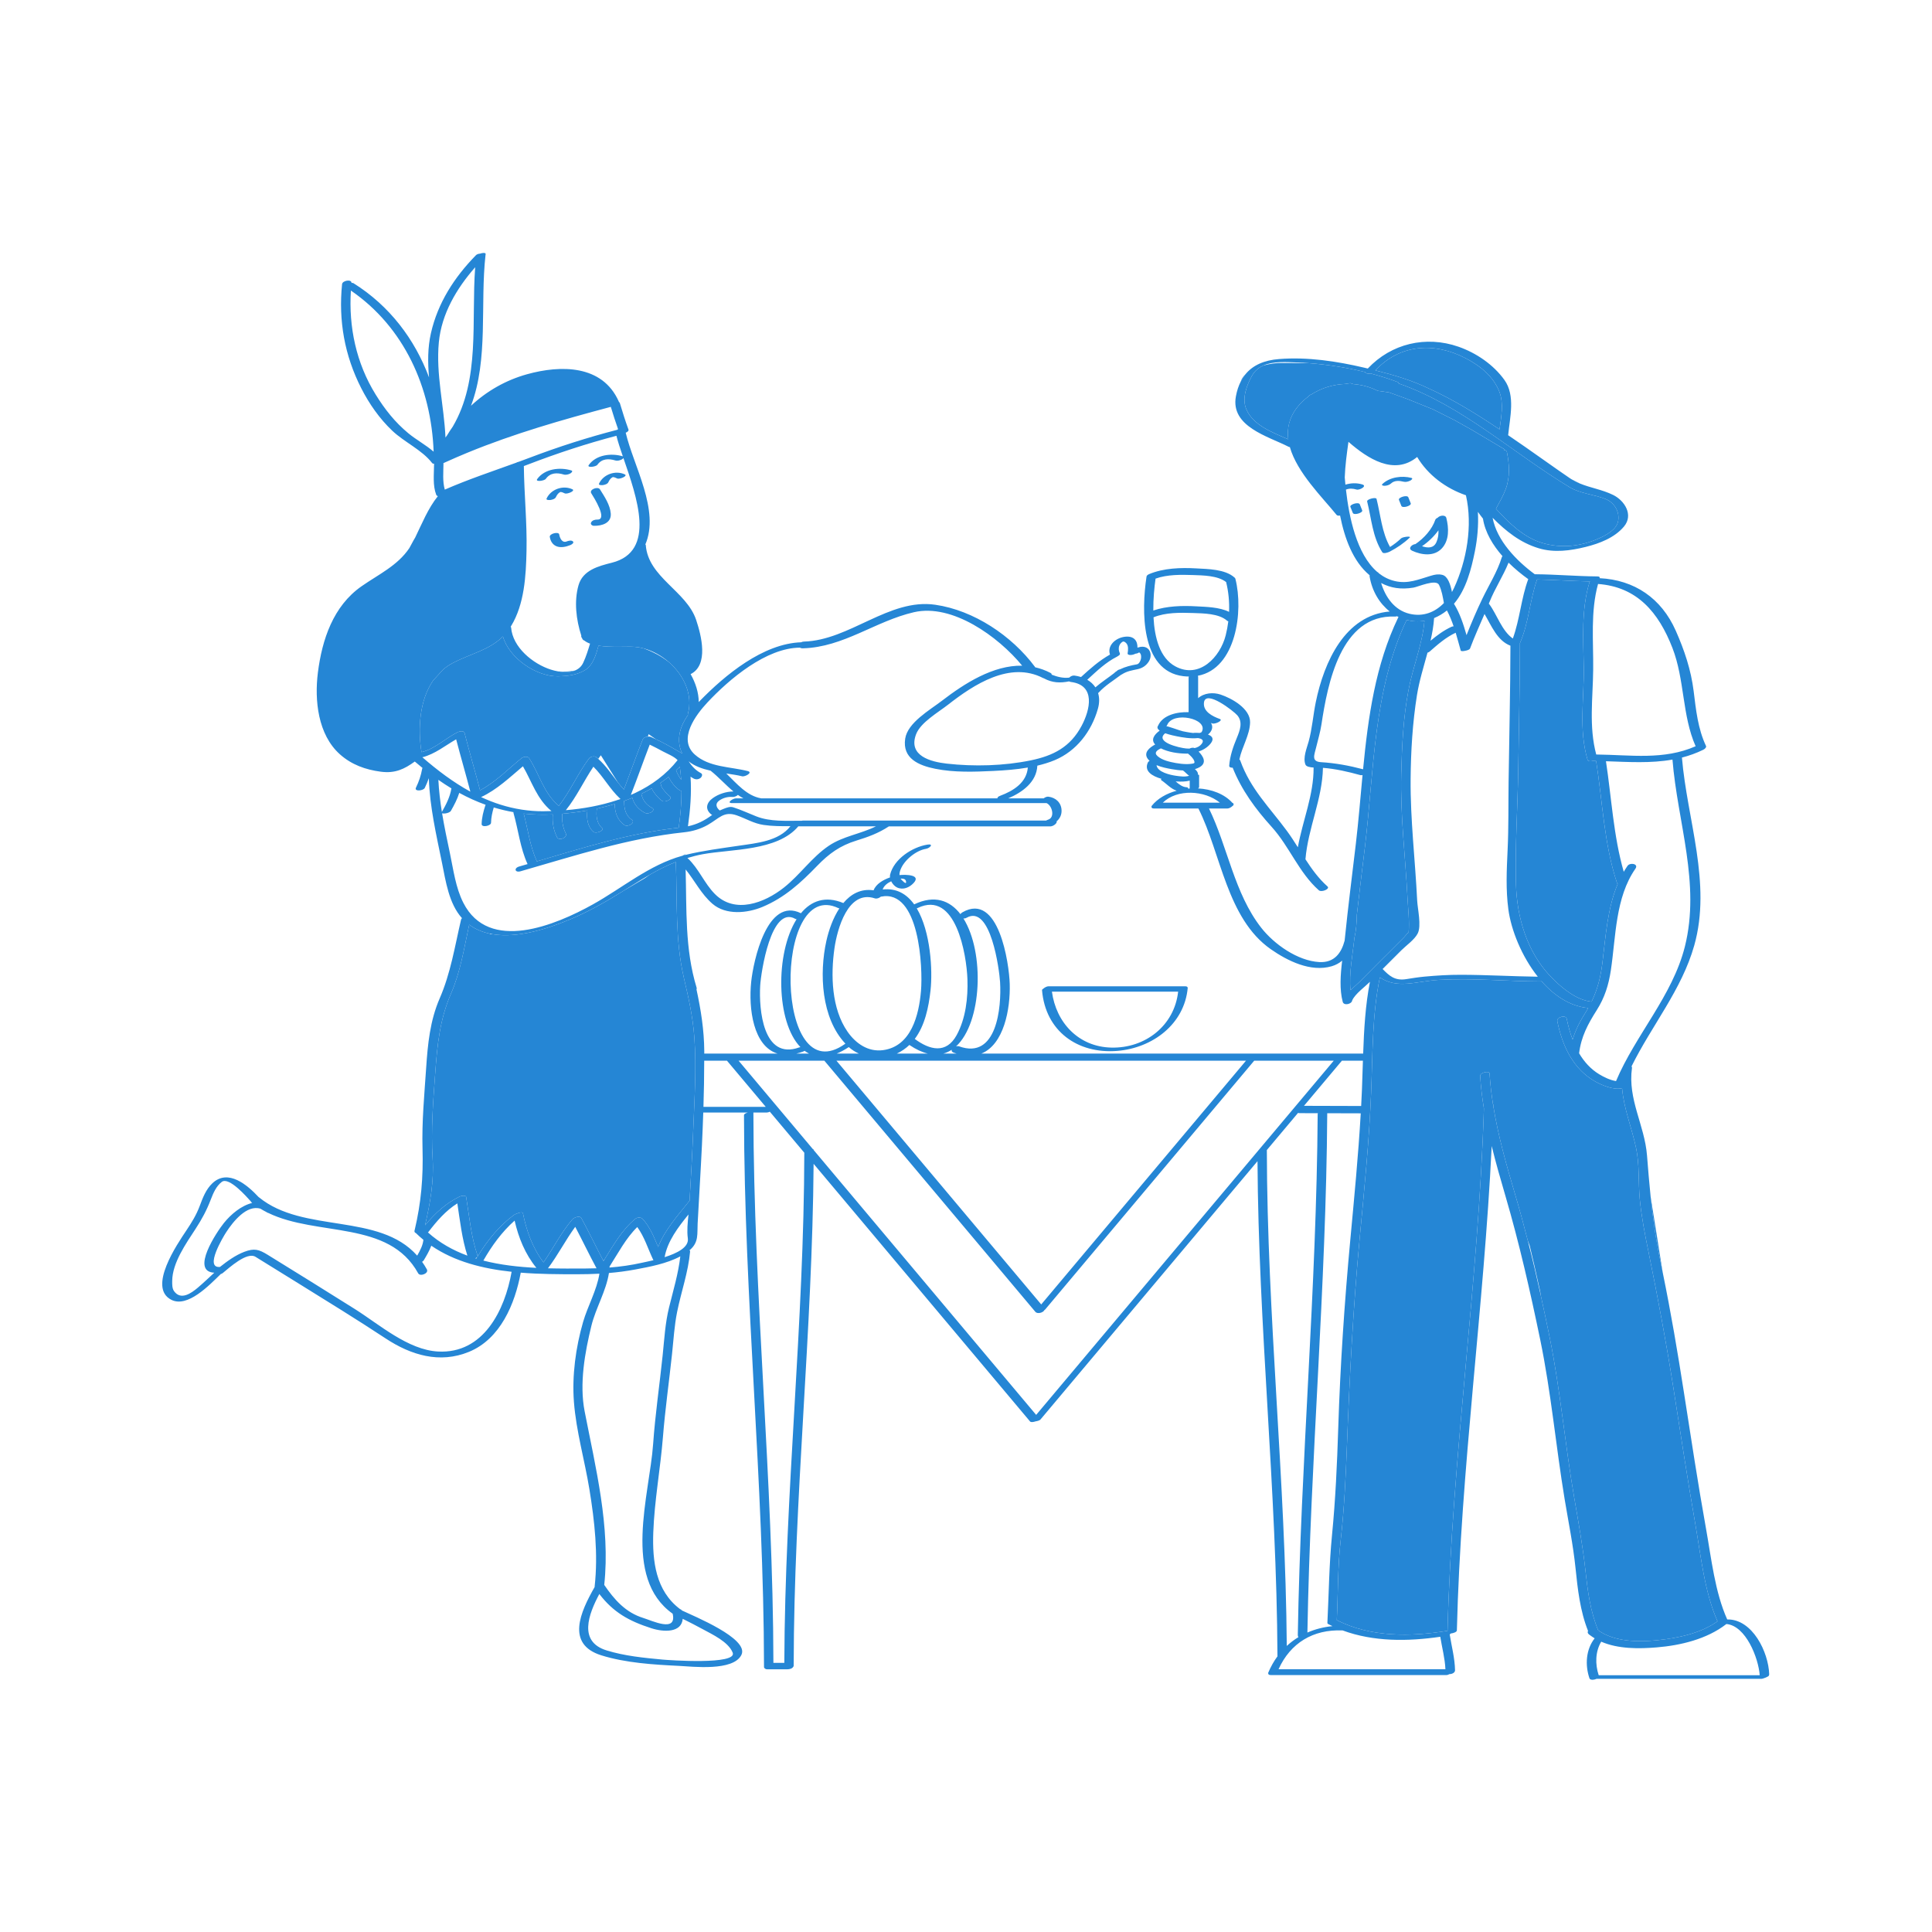 <?xml version="1.0" standalone="no"?>
<svg version="1.1" id="Layer_1" xmlns="http://www.w3.org/2000/svg" xmlns:xlink="http://www.w3.org/1999/xlink" x="0px" y="0px" width="595.275px" height="595.28px" viewBox="0 0 595.275 595.28" enable-background="new 0 0 595.275 595.28" xml:space="preserve">
<path id="color_x5F_2" fill="#2586d5" d="M498.936,335.308C499.119,335.314,499.073,335.337,498.936,335.308L498.936,335.308z
	 M522.371,469.693c-2.45-14.014-4.583-28.081-6.789-42.135s-4.821-27.978-7.67-41.917c-1.096-5.36-2.162-10.759-2.677-16.213
	c-0.49-5.185-0.046-10.607-1.134-15.706c-1.351-6.332-3.789-12.169-4.317-18.437c-2.6,0.647-6.215-0.908-8.292-2.074
	c-3.321-1.864-5.8-4.528-7.652-7.62c-0.12-0.102-0.206-0.234-0.241-0.401c-1.838-3.2-3.024-6.833-3.768-10.515
	c-0.268-1.326,2.636-2.072,2.897-0.776c0.432,2.136,1.018,4.317,1.814,6.413c0.896-2.962,2.274-5.661,4.05-8.454
	c0.271-0.426,0.513-0.852,0.758-1.277c-5.547-0.51-10.43-3.764-14.363-8.237c-0.123,0.029-0.239,0.047-0.339,0.047
	c-10.368-0.033-20.774-1.064-31.139-0.491c-7.145,0.396-12.861,2.966-18.352-0.757c-2.392,11.471-2.22,23.732-2.688,35.337
	c-0.607,15.067-2.119,30.009-3.534,45.022c-2.001,21.229-3.104,42.308-3.912,63.615c-0.374,9.84-0.838,19.695-1.944,29.484
	c-0.929,8.219-0.796,16.346-1.192,24.583c10.511,5.318,22.735,5.146,34.116,3.286c1.372-53.804,9.529-107.152,11.213-160.901
	c-0.545-3.337-0.949-6.687-1.15-10.04c-0.066-1.104,2.842-1.703,2.897-0.776c0.189,3.161,0.554,6.323,1.05,9.477
	c0.076,0.034,0.119,0.079,0.117,0.138c-0.005,0.153-0.013,0.306-0.018,0.459c1.48,9.117,4.032,18.159,6.634,26.9
	c1.427,4.795,2.743,9.638,3.985,14.505c0.363,0.955,0.585,1.539,0.585,1.539l1.393,5.918c0,0,1.667,7.417,1.816,8.11
	c0.017,0.078,0.111,0.648,0.259,1.563c0.931,4.229,1.824,8.462,2.683,12.688c3.305,16.262,4.707,32.785,7.521,49.126
	c1.309,7.6,2.666,15.039,3.505,22.708c0.688,6.27,1.479,12.582,3.933,18.435c5.062,3.596,12.368,3.666,18.281,3.045
	c6.319-0.663,13.193-2.055,18.477-5.813C525.155,490.425,524.066,479.389,522.371,469.693z M512.3,392.079l-1.573-9.906
	l-2.161-13.542c0.679,6.604,1.572,13.138,2.998,19.816C511.821,389.656,512.051,390.869,512.3,392.079z M177.121,206.603
	c-1.463,0.29-3.239,0.387-5.146,0.268C173.708,207.178,175.584,207.213,177.121,206.603z M143.131,225.826
	c1.504,5.917,3.257,11.768,4.783,17.679c4.797-2.527,8.604-6.531,12.816-9.92c0.519-0.418,1.835-0.688,2.281,0
	c3.204,4.946,4.482,10.835,9.179,14.711c3.548-4.552,5.823-9.926,9.266-14.561c0.472-0.635,1.686-0.923,2.333-0.395
	c0.186,0.151,0.353,0.318,0.53,0.476l0.808-1.104l5.263,8.365c0.587,0.752,1.191,1.492,1.844,2.192
	c1.942-5.091,3.742-10.236,5.747-15.303c0.238-0.602,0.942-0.957,1.634-1.02l0.234-0.733l2.212,1.543
	c2.071,0.976,4.102,2.051,6.067,3.216c0.616,0.365,1.39,0.748,2.101,1.202c-0.14-0.272-0.285-0.542-0.394-0.841
	c-1.462-4.017-0.125-7.755,2.124-11.022c-0.041-0.104-0.049-0.229-0.009-0.377c1.597-5.846-1.21-11.796-5.715-15.804
	c-2.352-1.924-5.123-3.329-7.91-4.353c-0.93-0.248-1.868-0.414-2.802-0.483c-2.213-0.162-7.169,0.246-11.115-0.349
	c-0.758,2.818-1.735,6.033-4.05,7.461c-2.599,1.603-5.437,1.911-8.45,1.969c-6.642,0.128-15.067-5.59-16.949-12.28
	c-4.283,4.287-9.986,5.265-15.652,8.29c-1.016,0.542-1.921,1.188-2.761,1.891l-3.096,3.391c-4.215,6.125-4.755,14.887-3.577,22.072
	c4.097-0.929,7.486-4.377,11.219-6.184C141.558,225.333,142.938,225.069,143.131,225.826z M382.294,117.526
	c0.396-0.774,0.847-1.485,1.359-2.123C383.028,116.011,382.55,116.714,382.294,117.526z M462.028,132.3
	c0.52-3.774,1.306-7.977-0.002-11.464c-1.813-4.832-6.05-8.208-10.538-10.511c-9.684-4.97-20.097-4.289-27.718,3.791
	c5.634,1.402,11.331,3.084,16.542,5.618C447.893,123.174,455.085,127.641,462.028,132.3z M416.054,118.056l0.927,0.29
	c2.611,0.203,5.174,0.881,7.498,2.062l3.541,0.503l5.744,2.08l7.7,3.107l6.815,3.425l5.018,2.811l10.166,6.044l-0.095,0.266
	c0.459,0.02,0.839,0.197,0.921,0.592c0.766,3.715,1.009,7.732-0.324,11.367c-0.799,2.178-1.964,4.141-3.044,6.16
	c4.003,4.347,8.497,8.795,14.175,10.504c5.832,1.755,11.999,1.11,17.543-1.381c2.221-0.998,5.5-2.682,5.949-5.42
	c0.474-2.892-1.222-5.643-3.928-6.729c-3.501-1.404-7.737-1.638-10.976-3.586c-17.605-10.593-32.963-25.063-52.674-31.979
	c-0.262-0.092-0.285-0.235-0.164-0.393c-2.76-1.038-5.624-1.938-8.536-2.707c-0.2,0.039-0.406,0.058-0.604,0.058h-0.001
	c-0.539-0.001-1.005-0.15-1.044-0.48c-5.741-1.411-11.616-2.31-17.206-2.736c-3.674-0.044-7.937-0.087-9.272-0.07
	c-0.922,0.012-2.825,0.212-4.854,0.746c-1.456,0.634-2.713,1.634-3.592,3.209c-1.609,2.883-3.117,6.916-1.771,10.195
	c2.055,5.007,7.976,7.201,12.955,9.357c-0.428-3.34,0.288-6.696,2.829-9.929c1.006-1.279,2.188-2.375,3.479-3.317l0.191-0.284
	l0.722-0.344c3.059-1.96,6.675-3.031,10.333-3.175L416.054,118.056z M484.23,147.679c0.824,0.509,1.668,0.927,2.526,1.283
	C485.918,148.54,485.068,148.107,484.23,147.679z M211.139,263.426l-0.003-0.212l-0.897,0.458
	C210.539,263.589,210.836,263.501,211.139,263.426z M210.71,301.284c-0.003-0.015,0-0.029-0.003-0.044
	c-2.734-11.697-1.994-23.67-2.474-35.658c-2.796,1.098-5.427,2.437-8.066,3.949l-1.457,1.04l-6.184,3.645
	c-5.496,3.43-11.158,6.708-17.146,9.176c-6.63,2.732-15.88,5.777-23.693,4.438l-0.504,0.044l-0.345-0.208
	c-2.26-0.489-4.384-1.368-6.268-2.76c-1.556,7.126-2.684,14.505-5.6,21.215c-3.479,8.005-4.239,15.803-4.866,24.403
	c-0.644,8.84-1.361,17.603-0.805,26.47c0.44,7.015-0.754,13.693-2.32,20.472l0.183-0.172c2.943-3.508,6.27-6.59,10.463-8.622
	c0.344-0.167,1.896-0.539,2.007,0.155c0.971,6.04,1.509,12.171,3.497,17.991l0.173,0.057c2.953-4.782,6.519-9.194,11.072-12.542
	c0.297-0.219,2.614-1.237,2.758-0.507c1.065,5.389,2.979,10.736,6.337,15.132c3-4.391,5.417-9.171,8.874-13.242
	c0.488-0.575,2.299-1.286,2.789-0.39c2.365,4.323,4.475,8.778,6.758,13.144l0.363-0.432c2.79-4.455,5.37-9.087,9.469-12.485
	c0.615-0.509,1.725-0.595,2.288,0.023c2.272,2.497,3.498,5.574,4.766,8.64c2.018-5.292,6.229-9.872,9.618-14.19
	c0.021-0.027,0.049-0.049,0.072-0.074c0.434-7.435,0.854-14.871,1.148-22.313c0.37-9.306,1.003-18.84,0.312-28.142
	C213.461,313.247,212.145,307.35,210.71,301.284z M161.368,250.683c1.292,4.894,1.942,10.1,4.051,14.713
	c14.42-4.243,28.677-8.729,43.702-10.368c0.521-3.729,0.872-7.553,0.867-11.365c-0.19-0.003-0.367-0.037-0.505-0.125
	c-1.492-0.957-2.657-2.529-3.497-4.15c-0.836,0.67-1.7,1.303-2.589,1.903c0.133,0.084,0.223,0.203,0.233,0.368
	c0.049,0.753,0.626,1.453,1.083,2.012c0.475,0.582,0.994,1.211,1.614,1.645c1.204,0.842-1.457,2.045-2.29,1.463
	c-0.82-0.574-1.53-1.311-2.135-2.105c-0.385-0.506-0.864-1.13-1.065-1.783c-1.052,0.607-2.126,1.18-3.229,1.707
	c0.007,0.021,0.019,0.039,0.023,0.062c0.373,1.966,1.61,3.407,3.362,4.322c0.621,0.324,0.183,0.951-0.231,1.216
	c-0.556,0.356-1.439,0.572-2.058,0.249c-1.884-0.983-3.345-2.556-3.87-4.62c-0.868,0.354-1.747,0.687-2.635,0.999
	c0.07,0.123,0.115,0.267,0.117,0.44c0.026,2.098,0.534,4.031,2.32,5.29c1.343,0.947-1.211,2.376-2.239,1.652
	c-2.227-1.569-2.931-3.864-3.002-6.468c-1.818,0.545-3.661,1.011-5.514,1.409c0.005,0.046,0.011,0.092,0.004,0.145
	c-0.261,2.085-0.031,4.384,1.641,5.843c0.834,0.729-1.882,1.857-2.686,1.156c-1.87-1.633-2.145-4.243-1.867-6.575
	c-2.593,0.458-5.182,0.787-7.729,1.016c-0.142,2.086,0.107,4.102,1.075,6.017c0.678,1.342-2.09,2.384-2.656,1.264
	c-1.154-2.283-1.52-4.591-1.345-7.082C167.221,251.086,164.24,251.004,161.368,250.683z M209.451,236.227
	c-0.376,0.391-0.758,0.774-1.15,1.146c0.407,0.977,0.93,1.979,1.578,2.883C209.792,238.905,209.655,237.561,209.451,236.227z
	 M433.986,212.561c1.343-7.049,4.282-14.115,4.906-21.281c-1.874,0.306-3.73,0.199-5.493-0.263
	c-10.269,21.605-10.035,46.474-12.827,69.774c-0.847,7.066-1.739,14.129-2.526,21.202c0.001,0.021,0.008,0.04,0.008,0.062
	c-0.036,2.174-0.206,4.647-0.752,6.991c-0.484,4.854-1.717,10.846-1.192,16.035c1.051-1.014,2.204-1.956,2.99-2.754
	c3.2-3.25,6.431-6.469,9.661-9.69c1.27-1.266,2.542-2.53,3.803-3.805c0.466-0.471,1.488-1.885,1.438-1.341
	c0.322-3.545-0.148-7.282-0.332-10.824c-0.661-12.77-2.253-25.434-1.935-38.247C431.95,229.769,432.363,221.08,433.986,212.561z
	 M467.098,272.54c0.287,10.092,3.382,20.611,10.458,28.11c0.317,0.336,0.657,0.684,1.009,1.035
	c3.089,3.081,7.437,6.532,11.831,6.935c0.03-0.061,0.055-0.122,0.084-0.183c1.768-3.688,2.71-7.467,3.242-11.771
	c0.989-8.003,1.531-16.774,4.73-24.348c-0.108-0.048-0.186-0.117-0.218-0.214c-4.028-12.16-4.464-25.063-6.444-37.632
	c-0.292-0.005-0.583-0.013-0.876-0.017c-0.054,0-0.094-0.008-0.143-0.011c-0.713,0.185-1.482,0.137-1.623-0.34
	c-2.791-9.46-1.024-18.855-1.175-28.522c-0.136-8.747-0.801-17.687,1.763-26.174c0.028-0.094,0.089-0.182,0.164-0.265
	c-5.44-0.088-10.869-0.487-16.308-0.6c-2.258,6.419-2.543,13.363-5.29,19.639c0.002,0.025,0.01,0.047,0.01,0.074
	c-0.016,12.865-0.331,25.724-0.516,38.587C467.626,248.681,466.762,260.717,467.098,272.54z"></path>
<path id="color_x5F_1" d="M182.181,151.99c-0.74-1.183,2.052-2.205,2.669-1.218c1.397,2.235,3.117,4.76,3.333,7.457
	c0.238,2.971-2.781,3.831-5.195,3.777c-0.561-0.013-1.175-0.467-0.843-1.068c0.359-0.65,1.216-0.863,1.898-0.848
	C187.361,160.163,182.95,153.22,182.181,151.99z M174.619,166.819c-1.409,0.568-2.128-0.996-2.321-2.16
	c-0.156-0.941-3.069-0.255-2.897,0.776c0.203,1.227,0.784,2.295,1.948,2.828c1.368,0.625,3.08,0.21,4.397-0.321
	c0.319-0.129,1.244-0.661,0.785-1.12C176.077,166.37,175.12,166.617,174.619,166.819z M171.288,153.162
	c0.284-0.61,0.652-1.182,1.251-1.521c0.346-0.195,1.155,0.224,1.471,0.37c0.727,0.336,3.396-0.775,2.344-1.262
	c-2.887-1.334-6.603-0.029-7.944,2.85c-0.26,0.559,1.003,0.479,1.205,0.449C170.175,153.963,171.022,153.731,171.288,153.162z
	 M173.677,146.201c0.654,0.198,1.454-0.006,2.039-0.321c0.29-0.156,0.968-0.739,0.305-0.94c-3.515-1.065-8.224-0.537-10.502,2.67
	c-0.67,0.943,2.196,0.574,2.66-0.079C169.523,145.637,171.597,145.57,173.677,146.201z M185.769,149.463
	c0.56-0.085,1.408-0.317,1.673-0.887c0.284-0.61,0.652-1.182,1.251-1.521c0.346-0.195,1.155,0.224,1.471,0.37
	c0.727,0.336,3.396-0.775,2.344-1.262c-2.887-1.334-6.603-0.029-7.944,2.85C184.304,149.572,185.567,149.493,185.769,149.463z
	 M345.986,197.681c-0.001,0.001-0.002,0.001-0.004,0.002C345.983,197.683,345.984,197.682,345.986,197.681L345.986,197.681z
	 M431.703,165.878c-1.067,1.009-2.201,1.88-3.415,2.655c-2.542-4.527-2.903-9.839-4.157-14.815c-0.166-0.657-3.068,0.1-2.897,0.776
	c1.333,5.291,1.655,10.964,4.667,15.667c0.367,0.573,1.85,0.039,2.286-0.19c2.256-1.183,4.288-2.549,6.143-4.303
	C434.956,165.076,432.211,165.398,431.703,165.878z M434.669,155.087c-0.248-0.619-0.496-1.238-0.743-1.856
	c-0.342-0.856-3.19,0.045-2.897,0.776c0.248,0.619,0.495,1.238,0.743,1.856C432.115,156.72,434.962,155.818,434.669,155.087z
	 M418.969,155.397c-0.342-0.856-3.19,0.045-2.897,0.776c0.248,0.619,0.495,1.238,0.743,1.856c0.343,0.856,3.19-0.045,2.897-0.776
	C419.465,156.635,419.217,156.016,418.969,155.397z M426.652,149.684c0.662-0.039,1.438-0.25,1.933-0.714
	c1.074-1.007,2.583-0.88,3.915-0.542c0.652,0.166,1.447-0.055,2.031-0.348c0.254-0.127,0.993-0.669,0.333-0.836
	c-2.955-0.75-6.622-0.271-8.918,1.883C425.445,149.595,426.38,149.699,426.652,149.684z M436.104,167.645
	c2.654-1.795,5.122-4.529,6.132-7.491c0.087-0.256,0.368-0.469,0.72-0.628c0.656-0.76,2.416-0.976,2.675,0.05
	c0.791,3.117,0.953,6.914-1.411,9.42c-2.419,2.565-6.239,2.017-9.125,0.691c-0.292-0.134-0.463-0.299-0.548-0.474
	c-0.042-0.064-0.064-0.131-0.06-0.203C434.42,168.394,435.284,167.719,436.104,167.645z M438.139,168.295
	c1.693,0.576,3.549,0.716,4.429-1.22c0.533-1.171,0.689-2.426,0.637-3.685C441.833,165.307,440.039,167.004,438.139,168.295z
	 M345.991,197.678c-0.001,0-0.002,0.001-0.003,0.001c-0.002,0,0.001,0-0.001,0.001C345.989,197.68,345.989,197.68,345.991,197.678z
	 M545.114,515.883c0.004,0.125-0.04,0.244-0.118,0.353c0.209,0.248-1.79,1.033-2.264,1.033c-16.942,0-33.885,0-50.827,0
	c-0.794,0.371-1.961,0.45-2.172-0.166c-1.391-4.065-1.104-8.884,1.602-12.318c-0.454-0.272-0.895-0.567-1.323-0.886
	c-0.03-0.017-0.054-0.039-0.08-0.059c-0.119-0.09-0.244-0.17-0.361-0.264c-0.428-0.343-0.459-0.73-0.272-1.07
	c-2.457-6.16-3.186-12.824-3.863-19.384c-0.738-7.156-2.169-14.08-3.344-21.169c-2.71-16.354-4.163-32.882-7.521-49.126
	c-3.071-14.856-6.454-29.759-10.722-44.323c-1.481-5.056-2.962-10.198-4.238-15.394c-2.409,49.804-9.508,99.32-10.731,149.231
	c-0.013,0.516-1.044,0.863-1.873,0.958c-0.09,0.105-0.202,0.208-0.332,0.303c0.584,3.671,1.563,7.274,1.642,11.011
	c0.016,0.748-0.895,1.208-1.707,1.199c-0.319,0.177-0.669,0.298-0.974,0.298c-18,0-36,0-54,0c-0.62,0-0.855-0.179-0.852-0.423
	c-0.066-0.066-0.09-0.15-0.044-0.259c0.79-1.892,1.761-3.601,2.887-5.129c-0.017-0.03-0.029-0.063-0.029-0.101
	c-0.228-50.876-5.875-101.554-6.145-152.43c-22.298,26.541-44.597,53.082-66.895,79.623c-0.208,0.248-0.865,0.457-1.483,0.548
	c-0.672,0.239-1.451,0.329-1.694,0.039c-0.666-0.792-1.332-1.585-1.998-2.377c-21.568-25.672-43.136-51.344-64.704-77.016
	c-0.374,51.51-6.065,102.852-6.135,154.369c0,0.013-0.007,0.025-0.008,0.039c0.035,0.146,0.024,0.308-0.065,0.477
	c-0.357,0.678-1.201,0.86-1.895,0.86c-2.082,0-4.164,0-6.246,0c-0.368,0-0.735-0.205-0.879-0.505c-0.03-0.027-0.05-0.057-0.05-0.093
	c0-0.022,0-0.044,0-0.066c-0.014-0.075-0.017-0.153-0.002-0.234c-0.086-56.66-6.105-113.161-6.167-169.824
	c0-0.368,0.55-0.656,1.17-0.823c-4.573,0-9.146,0-13.72,0c-0.119,3.453-0.256,6.905-0.421,10.355
	c-0.381,7.949-0.896,15.891-1.311,23.838c-0.166,3.184,0.374,5.7-2.268,8.036c-0.079,0.069-0.165,0.132-0.245,0.2
	c0.128,0.094,0.203,0.225,0.187,0.407c-0.57,6.357-2.723,12.318-3.986,18.539c-0.873,4.297-1.109,8.626-1.573,12.975
	c-0.911,8.535-2.123,17.051-2.807,25.608c-0.785,9.818-2.627,19.606-2.979,29.45c-0.316,8.854,0.766,17.962,8.248,23.591
	c0.243,0.065,0.435,0.196,0.539,0.398c3.689,1.769,20.802,8.688,18.38,13.688c-2.494,5.15-15.104,3.612-19.286,3.407
	c-7.813-0.383-16.317-0.899-23.85-3.237c-11.026-3.422-6.493-13.375-2.096-21.063c-0.001-0.019-0.001-0.037-0.001-0.056
	c0-0.006,0-0.012,0-0.018c0.001-0.025-0.004-0.046-0.001-0.072c1.11-9.993,0-20.104-1.615-29.984
	c-1.456-8.908-4.07-17.87-4.765-26.868c-0.628-8.132,0.56-16.854,2.823-24.669c1.404-4.85,4.236-9.793,5.033-14.869
	c-2.321,0.124-4.659,0.172-7.049,0.172c-5.504,0-11.359-0.021-17.192-0.49c-1.788,9.645-6.288,20.448-15.986,24.408
	c-9.016,3.681-17.831,1.013-25.655-4.149c-8.903-5.875-18.004-11.458-27.065-17.083c-4.336-2.692-8.675-5.378-13.019-8.058
	c-2.662-1.642-8.114,3.398-10.112,5.018c-0.164,0.132-0.367,0.222-0.583,0.28c-3.593,3.5-10.243,10.458-15.217,7.956
	c-7.449-3.745,1.853-17.241,4.595-21.364c1.692-2.544,3.073-4.744,4.147-7.616c0.935-2.5,1.897-5.052,3.871-6.927
	c4.865-4.622,10.849,0.585,14.278,4.264c0.036,0.021,0.074,0.039,0.106,0.065c13.67,11.188,36.92,4.64,48.729,17.957
	c0.886-1.517,1.761-3.216,1.912-4.876c-0.795-0.651-1.565-1.345-2.313-2.078c-0.258-0.095-0.429-0.269-0.434-0.539
	c-0.018-0.09-0.006-0.179,0.035-0.268c2.044-8.642,2.69-16.381,2.443-25.251c-0.231-8.292,0.563-16.511,1.116-24.774
	c0.496-7.402,1.194-14.619,4.18-21.49c3.375-7.763,4.667-16.037,6.57-24.227c0.042-0.18,0.15-0.338,0.293-0.479
	c-4.033-4.469-5.004-11.36-6.154-17.02c-1.772-8.725-3.761-17.195-4.063-26.104c-0.352,1.021-0.773,2.018-1.252,3
	c-0.433,0.887-3.338,1.195-2.708-0.097c0.9-1.843,1.542-3.76,1.903-5.779c0.017-0.095,0.064-0.184,0.123-0.269
	c-0.8-0.645-1.597-1.306-2.39-1.987c-3.187,2.305-6.034,3.714-10.451,3.135c-4.74-0.621-9.036-2.157-12.635-5.375
	c-6.777-6.062-7.843-16.657-6.773-25.15c1.281-10.166,4.712-20.519,13.453-26.615c5.31-3.704,11.109-6.361,14.728-11.763
	l1.294-2.387l0.491-0.832c2.147-4.391,3.929-8.939,6.996-12.777c-0.234-0.077-0.417-0.214-0.501-0.432
	c-1.104-2.884-0.689-6.202-0.671-9.223c0-0.096,0.033-0.186,0.079-0.272c-0.298-0.029-0.558-0.128-0.712-0.329
	c-3.05-3.969-8.553-6.408-12.245-9.913c-3.937-3.737-7.086-8.255-9.551-13.089c-5.142-10.085-7.052-20.838-5.907-32.079
	c0.112-1.104,2.926-1.6,2.912-0.372c0.238-0.025,0.445-0.008,0.581,0.078c11.178,7.001,18.901,17.282,23.302,29.042
	c-0.409-4.588-0.44-9.158,0.583-13.649c2.132-9.363,7.212-17.198,13.867-24.008c0.285-0.292,0.76-0.443,1.235-0.474
	c0.766-0.264,1.651-0.345,1.752,0.036c0.014,0.046,0.017,0.094,0.007,0.143c0.001,0.056-0.015,0.11-0.039,0.163
	c-1.71,15.374,0.957,32.121-4.478,46.521c4.825-4.507,10.707-7.887,17.253-9.707c10.413-2.896,23.212-2.953,28.263,8.356
	c0.027,0.061,0.04,0.12,0.053,0.179c0.135,0.074,0.237,0.177,0.281,0.321c0.831,2.738,1.674,5.482,2.667,8.167
	c0.144,0.387-0.282,0.761-0.849,0.992c2.407,10.249,10.563,23.875,6.046,34.439c0.082,0.036,0.131,0.086,0.136,0.153
	c0.712,9.967,12.539,14.171,15.516,23.068c1.598,4.773,3.947,13.904-1.702,16.722c1.541,2.715,2.488,5.7,2.507,8.604
	c0.117-0.123,0.234-0.248,0.352-0.369c7.715-7.92,19.458-17.667,31.211-18.05c0.224-0.125,0.494-0.205,0.8-0.213
	c14.143-0.382,26.256-13.398,40.487-11.353c11.899,1.71,23.584,9.539,30.708,19.096c0.044,0.06,0.073,0.118,0.1,0.177
	c1.574,0.357,3.143,0.916,4.699,1.722c0.306,0.159,0.409,0.353,0.383,0.553c1.759,0.67,3.533,1.14,5.417,0.907
	c0.379-0.399,1.011-0.709,1.591-0.634c0.718,0.094,1.398,0.248,2.04,0.452c2.857-2.613,5.562-5.022,8.917-6.916
	c-0.854-2.594,1.38-4.77,3.853-5.359c1.185-0.283,2.758-0.332,3.706,0.585c0.729,0.706,0.929,1.667,0.912,2.637
	c1.062-0.368,2.246-0.45,3.12,0.238c1.194,0.938,1.163,2.761,0.409,3.977c-0.796,1.283-1.962,2.09-3.436,2.411
	c-1.845,0.401-3.288,0.58-4.945,1.644c-0.067,0.043-0.144,0.079-0.225,0.112c-2.333,1.766-4.88,3.277-6.86,5.453
	c-0.056,0.061-0.127,0.106-0.19,0.16c0.431,1.417,0.445,3.06-0.075,4.884c-1.979,6.943-6.574,12.97-13.276,15.779
	c-1.712,0.718-3.52,1.262-5.37,1.701c-0.254,5.084-4.617,8.217-8.998,10.083c3.648,0,7.297,0,10.945,0
	c0.396-0.336,0.988-0.586,1.495-0.52c2.248,0.298,3.919,1.828,4.018,4.168c0.062,1.456-0.556,2.617-1.538,3.448
	c0.296,0.496-0.996,1.533-1.895,1.533c-16.598,0-33.196,0-49.794,0c-0.019,0.013-0.03,0.025-0.05,0.038
	c-3.108,2.051-6.375,3.244-9.914,4.33c-5.065,1.555-8.468,4.026-12.107,7.789c-5.068,5.239-10.029,9.798-16.842,12.65
	c-4.7,1.968-11.277,2.624-15.426-0.959c-3.46-2.987-5.442-7.106-8.262-10.58c0.336,12.278-0.26,24.534,3.388,36.447
	c0.057,0.186,0.031,0.36-0.043,0.521c1.358,6.283,2.351,12.501,2.398,19.06c0.002,0.237-0.003,0.475-0.002,0.712
	c7.529,0,15.059,0,22.587,0c-7.467-2.254-9.007-13.799-8.124-22.162c0.665-6.292,4.871-26.251,15.322-21.085
	c3.15-3.814,7.517-5.454,13.068-3.135c2.315-2.769,5.382-4.508,9.32-3.925c0.729-1.947,2.926-3.223,5.056-3.975
	c-0.035-0.299-0.038-0.595,0.032-0.872c1.217-4.844,6.831-8.479,11.509-9.237c2.023-0.328,0.782,1.102-0.476,1.306
	c-3.038,0.493-6.728,3.485-7.823,6.419c-0.219,0.587-0.355,1.129-0.32,1.663c2.008-0.188,6.728-0.121,4.355,2.438
	c-1.298,1.399-3.229,2.241-5.08,1.395c-0.728-0.333-1.416-1.077-1.832-1.918c-1.183,0.553-2.242,1.364-2.623,2.53
	c4.281-0.494,7.428,1.421,9.7,4.582c6.262-2.997,11.006-1.225,14.258,3.011c0.115-0.198,0.317-0.395,0.63-0.574
	c11.177-6.37,14.374,15.755,14.56,22.055c0.231,7.839-1.829,18.705-8.748,21.483c39.216,0,78.431,0,117.646,0
	c0.256-7.42,0.683-14.911,2.085-22.109c-1.519,1.52-4.551,3.685-5.465,5.721c-0.117,1.166-2.583,1.719-2.918,0.455
	c-1.021-3.85-0.695-8.371-0.175-12.702c-0.895,0.759-1.959,1.357-3.234,1.729c-6.461,1.88-13.562-1.629-18.754-5.254
	c-13.569-9.472-15.321-29.518-22.302-43.346c-4.533,0-9.066,0-13.599,0c-0.697,0-0.905-0.229-0.838-0.521
	c-0.055-0.075-0.048-0.174,0.059-0.309c1.807-2.263,4.582-3.817,7.678-4.658c-1.812-0.589-3.114-2.161-4.714-3.227
	c-0.191-0.127-0.127-0.287,0.027-0.438c-2.836-0.816-5.442-2.34-4.174-5.057c0.087-0.187,0.28-0.347,0.522-0.479
	c-0.201-0.189-0.396-0.386-0.555-0.605c-1.396-1.92,0.487-3.48,2.271-4.437c-1.431-1.497-0.242-3.117,1.394-4.272
	c-0.621-0.435-0.899-0.942-0.504-1.515c1.471-3.343,5.959-4.303,9.41-4.167c0-3.535,0-7.068,0-10.603
	c0-0.138,0.039-0.265,0.098-0.382c-0.556-0.007-1.123-0.035-1.713-0.105c-13.328-1.583-12.845-20.623-11.376-30.483
	c0.003-0.02,0.013-0.038,0.017-0.057c-0.026-0.314,0.194-0.653,0.809-0.91c4.495-1.878,9.738-2.032,14.542-1.764
	c3.556,0.198,8.851,0.235,11.712,2.769c0.003,0.003,0.005,0.006,0.008,0.009c0.154,0.099,0.271,0.235,0.32,0.425
	c2.541,9.912,0.242,27.663-11.569,29.885c0.053,0.114,0.088,0.241,0.088,0.393c0,2.168,0,4.337,0,6.505
	c1.822-1.624,4.614-1.869,6.905-1.112c3.404,1.124,9.204,4.317,9.104,8.576c-0.092,3.926-2.493,7.498-3.301,11.415
	c0.125,0.083,0.221,0.192,0.273,0.338c3.136,8.781,9.004,14.396,14.368,21.677c1.194,1.621,2.291,3.328,3.375,5.049
	c1.481-8.231,4.91-16.115,4.854-24.57c-1.111-0.066-2.236-0.268-2.496-0.88c-0.877-2.071,0.408-5.1,0.964-7.111
	c1.105-3.998,1.372-8.115,2.206-12.17c2.544-12.374,8.987-26.765,22.784-27.919c-3.125-2.453-5.447-6.23-6.204-10.8
	c-0.021-0.127-0.007-0.247,0.022-0.362c-0.037-0.03-0.073-0.054-0.109-0.085c-5.041-4.232-7.609-11.278-9.009-18.313
	c-0.463,0.073-0.884,0.037-1.06-0.18c-4.406-5.444-12.191-13.042-14.418-20.922c-0.137-0.003-0.257-0.027-0.353-0.076
	c-6.329-3.245-17.973-6.206-16.271-15.537c0.319-1.75,0.83-3.274,1.508-4.601c0.396-0.774,0.847-1.485,1.359-2.123
	c2.347-2.917,5.891-4.426,10.425-4.78c8.788-0.687,17.755,0.659,26.299,2.669c0.348,0.082,0.699,0.168,1.048,0.251
	c7.249-7.708,17.901-10.214,27.927-6.728c5.496,1.912,10.807,5.538,14.194,10.278c3.392,4.746,1.67,11.529,1.151,16.823
	c-0.005,0.055-0.022,0.107-0.042,0.159c1.719,1.172,3.424,2.349,5.116,3.518c4.651,3.215,9.222,6.551,13.898,9.728
	c0.186,0.126,0.373,0.241,0.561,0.356c0.824,0.509,1.668,0.927,2.526,1.283c3.334,1.381,6.875,1.873,10.25,3.526
	c3.516,1.722,6.37,6.121,3.364,9.729c-2.879,3.455-7.553,5.239-11.81,6.292c-4.72,1.168-9.709,1.844-14.469,0.412
	c-5.724-1.723-10.145-5.292-14.207-9.394c1.305,7.039,7.368,13.259,13.008,17.416c0.068-0.01,0.134-0.016,0.196-0.015
	c6.34,0.048,12.66,0.618,19,0.667c0.766,0.006,0.912,0.25,0.749,0.543c10.747,0.533,19.04,6.157,23.481,16.188
	c2.667,6.022,4.692,12.05,5.51,18.601c0.723,5.796,1.289,11.551,3.803,16.899c0.099,0.209,0.029,0.415-0.134,0.599
	c-0.113,0.198-0.33,0.396-0.692,0.573c-2.183,1.067-4.378,1.842-6.585,2.412c1.597,19.171,9.201,38.695,3.795,57.882
	c-3.847,13.653-13.122,24.688-19.331,37.273c0.112,0.116,0.172,0.268,0.144,0.471c-1.367,9.692,3.895,17.595,4.632,26.988
	c0.335,4.267,0.68,8.451,1.107,12.607c0.679,6.604,1.572,13.138,2.998,19.816c0.258,1.208,0.488,2.421,0.736,3.632
	c2.513,12.224,4.59,24.517,6.516,36.849c2.201,14.097,4.331,28.209,6.854,42.253c1.627,9.057,2.696,19.281,6.498,27.784
	C539.936,498.82,544.908,509.042,545.114,515.883z M277.493,270.724c0.02,0.032,0.033,0.064,0.054,0.097
	c0.115,0.174,2.004,2.258,1.573,0.604C278.96,270.813,278.277,270.667,277.493,270.724z M133.608,139.166
	c-0.714-19.678-9.052-38.342-25.491-49.64c-0.72,11.188,1.638,22.365,7.605,31.997c2.825,4.56,5.929,8.523,10.073,11.956
	C128.206,135.476,131.189,137.078,133.608,139.166z M213.925,319.497c-0.464-6.25-1.78-12.147-3.215-18.213
	c-0.003-0.015,0-0.029-0.003-0.044c-2.734-11.697-1.994-23.67-2.474-35.658c-2.796,1.098-5.427,2.437-8.066,3.949
	c-1.862,1.067-3.728,2.217-5.66,3.44c-0.658,0.417-1.318,0.831-1.98,1.244c-5.496,3.43-11.158,6.708-17.146,9.176
	c-6.63,2.732-15.88,5.777-23.693,4.438c-0.285-0.049-0.568-0.104-0.849-0.164c-2.26-0.489-4.384-1.368-6.268-2.76
	c-1.556,7.126-2.684,14.505-5.6,21.215c-3.479,8.005-4.239,15.803-4.866,24.403c-0.644,8.84-1.361,17.603-0.805,26.47
	c0.44,7.015-0.754,13.693-2.32,20.472c-0.004,0.018-0.008,0.037-0.012,0.055c0.064-0.077,0.131-0.151,0.195-0.227
	c2.943-3.508,6.27-6.59,10.463-8.622c0.344-0.167,1.896-0.539,2.007,0.155c0.971,6.04,1.509,12.171,3.497,17.991
	c0.001,0.003,0.002,0.006,0.003,0.009c0.112,0.329-0.208,0.649-0.671,0.876c0.092,0.029,0.185,0.057,0.277,0.085
	c0.183-0.307,0.376-0.608,0.564-0.913c2.953-4.782,6.519-9.194,11.072-12.542c0.297-0.219,2.614-1.237,2.758-0.507
	c1.065,5.389,2.979,10.736,6.337,15.132c3-4.391,5.417-9.171,8.874-13.242c0.488-0.575,2.299-1.286,2.789-0.39
	c2.365,4.323,4.475,8.778,6.758,13.144c0.014,0.027,0.028,0.055,0.042,0.083c0.108-0.17,0.214-0.343,0.321-0.515
	c2.79-4.455,5.37-9.087,9.469-12.485c0.615-0.509,1.725-0.595,2.288,0.023c2.272,2.497,3.498,5.574,4.766,8.64
	c2.018-5.292,6.229-9.872,9.618-14.19c0.021-0.027,0.049-0.049,0.072-0.074c0.434-7.435,0.854-14.871,1.148-22.313
	C213.983,338.332,214.616,328.798,213.925,319.497z M187.801,390.548c3.345-0.266,6.664-0.725,10.018-1.481
	c0.769-0.173,2.05-0.427,3.533-0.781c-0.045-0.056-0.087-0.115-0.119-0.184c-1.608-3.375-2.672-7.019-4.883-10.03
	c-3.523,3.458-5.863,7.997-8.527,12.15C187.819,390.331,187.808,390.439,187.801,390.548z M131.849,379.719
	c3.592,3.229,7.72,5.527,12.16,7.159c-1.676-5.228-2.27-10.688-3.095-16.099c-3.55,2.219-6.362,5.472-8.89,8.781
	C131.981,379.616,131.919,379.668,131.849,379.719z M269.877,254.61c-7.857,0-15.715,0-23.572,0c-0.122,0-0.229-0.007-0.322-0.02
	c-6.43,7.685-20.748,6.989-29.512,8.616c-1.646,0.306-3.188,0.708-4.688,1.159c0.052,0.032,0.103,0.064,0.146,0.105
	c3.397,3.19,5.077,7.694,8.333,10.981c6.172,6.23,15.237,2.807,21.307-2.004c4.906-3.888,8.587-9.335,13.786-12.847
	C259.781,257.612,265.17,256.968,269.877,254.61z M225.595,247.448c-1.951,0,0.207-1.468,1.174-1.468c0.763,0,1.526,0,2.289,0
	c-0.585-0.315-1.154-0.663-1.703-1.052c-0.43,0.429-1.173,0.662-1.733,0.619c-1.386-0.107-2.892,0.306-4.023,1.123
	c-1.329,0.96-0.928,2.133,0.16,3.049c0.379-0.167,0.762-0.327,1.144-0.48c0.938-0.377,2.003-0.822,3.03-0.493
	c2.463,0.788,4.698,1.848,7.099,2.791c4.273,1.678,9.188,1.341,13.712,1.345c0.074,0,0.132,0.007,0.195,0.012
	c0.157-0.047,0.312-0.075,0.456-0.075c24.975,0,49.951,0,74.927,0c0.222-0.128,0.461-0.22,0.637-0.276
	c2.152-0.681,1.263-4.343-0.527-5.108c-0.059,0.008-0.116,0.014-0.168,0.014C290.04,247.448,257.817,247.448,225.595,247.448z
	 M219.603,245.926c1.767-1.276,4.152-2.053,6.378-2.065c-2.381-1.977-4.548-4.422-7.041-6.401c-2.546-0.573-4.966-1.417-6.744-2.873
	c0.001,0.007,0.002,0.014,0.003,0.021c0.981,1.487,2.148,2.758,3.766,3.602c0.661,0.345,0.279,1.179-0.154,1.504
	c-0.612,0.461-1.411,0.522-2.079,0.173c-0.339-0.177-0.657-0.378-0.967-0.591c0.343,5.098-0.088,10.273-0.793,15.294
	c2.758-0.591,5.036-1.697,7.467-3.509c-0.101-0.031-0.195-0.07-0.269-0.129C217.14,249.34,217.656,247.332,219.603,245.926z
	 M334.989,209.44c1.042,0.607,1.897,1.396,2.519,2.344c1.846-1.602,3.915-2.923,5.846-4.432c0.084-0.121,0.226-0.253,0.455-0.4
	c0.046-0.03,0.092-0.054,0.139-0.083c0.14-0.114,0.283-0.224,0.42-0.341c0.153-0.13,0.432-0.236,0.751-0.31
	c1.647-0.81,3.313-1.205,5.208-1.537c0.675-0.118,1.152-1.2,1.233-1.791c0.069-0.502,0.086-1.215-0.291-1.627
	c-0.074-0.104-0.168-0.185-0.271-0.253c-0.061,0.036-0.142,0.079-0.25,0.131c-0.238,0.16-0.583,0.251-0.935,0.283
	c-0.869,0.495-2.504,0.604-2.371-0.178c0.16-0.939,0.295-2.279-0.413-3.058c-0.203-0.224-0.494-0.456-0.74-0.499
	c-0.141-0.025-0.089-0.037-0.279-0.026c0.015,0,0.008,0.004-0.022,0.015c0,0-0.001,0.001-0.002,0.001
	c-0.015,0.005-0.031,0.011-0.058,0.02c0.023-0.008,0.034-0.01,0.05-0.015c0,0,0,0,0.001,0c0.001,0,0.002-0.001,0.002-0.001
	c0,0-0.001,0.001-0.001,0.001c0.229-0.067-0.191,0.109-0.006,0.003c-0.079,0.041-0.155,0.085-0.23,0.131
	c0.04-0.025-0.244,0.194-0.303,0.25c-0.219,0.21-0.424,0.491-0.535,0.776c-0.334,0.853-0.234,1.655,0.141,2.48
	c0.118,0.259-0.11,0.531-0.481,0.749c-0.108,0.082-0.232,0.163-0.392,0.245c-3.534,1.803-6.206,4.411-9.101,7.06
	C335.05,209.401,335.018,209.42,334.989,209.44z M292.11,217.123c-3.068,2.398-8.475,5.473-9.857,9.121
	c-2.528,6.671,4.557,8.486,9.458,9.038c8.4,0.946,17.575,0.706,25.882-1.004c6.95-1.431,12.2-4.107,15.68-10.668
	c2.629-4.956,4.374-12.484-3.275-13.48c-0.264-0.034-0.457-0.101-0.599-0.186c-2.733,0.542-5.176,0.476-7.763-0.942
	c-0.088-0.02-0.172-0.046-0.247-0.084C311.184,203.629,300.08,210.893,292.11,217.123z M214.104,232.508
	c4.432,3.937,10.83,3.684,16.296,5.073c1.653,0.42-0.826,1.839-1.768,1.6c-1.37-0.348-3.056-0.592-4.854-0.861
	c3.254,3.145,6.36,6.94,10.776,7.66c24.258,0,48.517,0,72.774,0c-0.04-0.254,0.178-0.542,0.827-0.785
	c4.101-1.535,8.151-4.044,8.535-8.702c-3.523,0.606-7.133,0.878-10.564,1.043c-5.93,0.285-12.088,0.512-17.94-0.661
	c-5.085-1.019-10.216-3.167-9.281-9.292c0.755-4.943,7.625-8.83,11.315-11.666c7.002-5.381,15.811-10.982,24.732-10.811
	c-7.405-9.015-21.544-19.189-33.344-16.477c-11.907,2.737-21.66,10.788-34.225,11.127c-0.403,0.011-0.694-0.07-0.895-0.203
	c-10.403,0.042-21.828,9.713-28.519,16.882C214.457,220.198,208.706,227.714,214.104,232.508z M161.368,250.683
	c1.292,4.894,1.942,10.1,4.051,14.713c14.42-4.243,28.677-8.729,43.702-10.368c0.521-3.729,0.872-7.553,0.867-11.365
	c-0.19-0.003-0.367-0.037-0.505-0.125c-1.492-0.957-2.657-2.529-3.497-4.15c-0.836,0.67-1.7,1.303-2.589,1.903
	c0.133,0.084,0.223,0.203,0.233,0.368c0.049,0.753,0.626,1.453,1.083,2.012c0.475,0.582,0.994,1.211,1.614,1.645
	c1.204,0.842-1.457,2.045-2.29,1.463c-0.82-0.574-1.53-1.311-2.135-2.105c-0.385-0.506-0.864-1.13-1.065-1.783
	c-1.052,0.607-2.126,1.18-3.229,1.707c0.007,0.021,0.019,0.039,0.023,0.062c0.373,1.966,1.61,3.407,3.362,4.322
	c0.621,0.324,0.183,0.951-0.231,1.216c-0.556,0.356-1.439,0.572-2.058,0.249c-1.884-0.983-3.345-2.556-3.87-4.62
	c-0.868,0.354-1.747,0.687-2.635,0.999c0.07,0.123,0.115,0.267,0.117,0.44c0.026,2.098,0.534,4.031,2.32,5.29
	c1.343,0.947-1.211,2.376-2.239,1.652c-2.227-1.569-2.931-3.864-3.002-6.468c-1.818,0.545-3.661,1.011-5.514,1.409
	c0.005,0.046,0.011,0.092,0.004,0.145c-0.261,2.085-0.031,4.384,1.641,5.843c0.834,0.729-1.882,1.857-2.686,1.156
	c-1.87-1.633-2.145-4.243-1.867-6.575c-2.593,0.458-5.182,0.787-7.729,1.016c-0.142,2.086,0.107,4.102,1.075,6.017
	c0.678,1.342-2.09,2.384-2.656,1.264c-1.154-2.283-1.52-4.591-1.345-7.082C167.221,251.086,164.24,251.004,161.368,250.683z
	 M209.878,240.256c-0.086-1.351-0.223-2.695-0.428-4.029c-0.376,0.391-0.758,0.774-1.15,1.146
	C208.708,238.35,209.231,239.353,209.878,240.256z M204.295,231.545c-1.35-0.74-2.719-1.442-4.104-2.115
	c-1.983,5.147-3.806,10.355-5.819,15.492c0.346-0.15,0.689-0.304,1.031-0.462c0.117-0.063,0.242-0.121,0.373-0.167
	c5.025-2.381,9.508-5.668,12.997-10.077C207.779,233.091,205.405,232.153,204.295,231.545z M191.075,246.086
	c-3.17-2.941-5.187-6.843-8.24-9.857c-2.955,4.394-5.156,9.257-8.488,13.401c5.297-0.446,10.693-1.403,15.781-3.088
	c0.176-0.083,0.368-0.143,0.566-0.178c0.17-0.059,0.335-0.128,0.505-0.188C191.158,246.148,191.114,246.122,191.075,246.086z
	 M148.23,245.595c3.921,1.826,8.046,3.163,12.41,3.842c0.078,0.006,0.148,0.017,0.209,0.034c2.087,0.314,4.224,0.494,6.425,0.483
	c0.869-0.004,1.75-0.025,2.634-0.054c-4.519-3.745-5.967-8.946-8.789-13.8C157.016,239.563,153.126,243.304,148.23,245.595z
	 M198.327,199.779c-0.93-0.248-1.868-0.414-2.802-0.483c-2.213-0.162-7.169,0.246-11.115-0.349c-0.758,2.818-1.735,6.033-4.05,7.461
	c-2.599,1.603-5.437,1.911-8.45,1.969c-6.642,0.128-15.067-5.59-16.949-12.28c-4.283,4.287-9.986,5.265-15.652,8.29
	c-1.016,0.542-1.921,1.188-2.761,1.891l-3.096,3.391c-4.215,6.125-4.755,14.887-3.577,22.072c4.097-0.929,7.486-4.377,11.219-6.184
	c0.464-0.225,1.845-0.489,2.038,0.268c1.504,5.917,3.257,11.768,4.783,17.679c4.797-2.527,8.604-6.531,12.816-9.92
	c0.519-0.418,1.835-0.688,2.281,0c3.204,4.946,4.482,10.835,9.179,14.711c3.548-4.552,5.823-9.926,9.266-14.561
	c0.472-0.635,1.686-0.923,2.333-0.395c0.186,0.151,0.353,0.318,0.53,0.476c2.39,2.122,4.128,4.773,6.07,7.261
	c0.587,0.752,1.191,1.492,1.844,2.192c1.942-5.091,3.742-10.236,5.747-15.303c0.238-0.602,0.942-0.957,1.634-1.02
	c0.344-0.031,0.686,0.004,0.965,0.127c0.497,0.22,0.99,0.451,1.482,0.683c2.071,0.976,4.102,2.051,6.067,3.216
	c0.616,0.365,1.39,0.748,2.101,1.202c-0.14-0.272-0.285-0.542-0.394-0.841c-1.462-4.017-0.125-7.755,2.124-11.022
	c-0.041-0.104-0.049-0.229-0.009-0.377c1.597-5.846-1.21-11.796-5.715-15.804C203.925,202.076,201.167,200.534,198.327,199.779z
	 M189.931,134.272c-9.235,2.419-18.26,5.395-27.176,8.821c-0.448,0.172-0.899,0.336-1.349,0.505
	c0.088,8.709,1.011,17.4,0.822,26.116c-0.166,7.665-0.64,16.436-4.752,23.179c-0.049,0.081-0.103,0.15-0.153,0.229
	c0.091,0.048,0.149,0.115,0.155,0.203c0.455,6.118,6.72,11.236,12.265,12.996c0.682,0.216,1.442,0.409,2.231,0.549
	c1.733,0.308,3.61,0.343,5.146-0.268c1.083-0.431,1.999-1.178,2.567-2.386c0.893-1.895,1.501-3.902,2.112-5.904
	c-0.687-0.248-1.281-0.561-1.761-0.948c-0.293-0.1-0.531-0.289-0.64-0.595c-0.014-0.041-0.026-0.084-0.04-0.125
	c-0.056-0.081-0.13-0.151-0.178-0.236c-0.111-0.197-0.125-0.388-0.08-0.565c-1.581-4.887-2.263-10.559-0.86-15.5
	c1.33-4.683,6.151-5.919,10.297-6.967c13.747-3.477,7.654-20.265,3.544-32.242c-0.129,0.175-0.343,0.34-0.477,0.412
	c-0.584,0.315-1.385,0.52-2.039,0.321c-2.08-0.631-4.153-0.564-5.498,1.33c-0.464,0.653-3.33,1.022-2.66,0.079
	c2.276-3.205,6.978-3.735,10.492-2.673C191.092,138.24,190.38,136.085,189.931,134.272z M144.079,139.462l-0.442,0.185
	c-1.998,0.827-3.984,1.683-5.957,2.578c0,0-0.002,0-0.002,0.001l-1.068,0.476c0.015,0.057,0.026,0.115,0.026,0.181
	c-0.016,2.622-0.316,5.417,0.408,7.974c7.176-3.137,14.632-5.619,21.999-8.29c0.229-0.136,0.504-0.234,0.787-0.284
	c1.143-0.417,2.283-0.84,3.419-1.272c8.812-3.349,17.772-6.221,26.898-8.58c0.088-0.074,0.184-0.142,0.289-0.201
	c-0.81-2.268-1.536-4.567-2.236-6.87C173.261,129.333,158.375,133.583,144.079,139.462z M137.259,134.808
	c0.174-0.232,0.338-0.467,0.505-0.701c0.543-0.902,1.118-1.782,1.725-2.638c8.549-14.515,5.682-32.609,6.921-49.131
	c-5.729,6.533-10.363,14.347-11.198,23.125C134.274,115.314,136.819,124.995,137.259,134.808z M144.92,243.917
	c-1.401-5.392-2.972-10.737-4.373-16.128c-3.458,1.991-6.492,4.525-10.402,5.537C134.77,237.349,139.663,241.037,144.92,243.917z
	 M139.06,243.043c0.007-0.04,0.025-0.079,0.047-0.118c-1.365-0.822-2.709-1.714-4.044-2.645c0.172,3.342,0.561,6.628,1.086,9.894
	C137.416,247.932,138.631,245.608,139.06,243.043z M142.75,278.145c7.88,15.543,28.468,6.89,39.908,0.519
	c9.134-5.087,17.384-12.185,27.581-14.992c0.3-0.083,0.597-0.17,0.9-0.246c0.054-0.013,0.107-0.031,0.162-0.044
	c5.396-1.306,10.873-1.997,16.357-2.806c5.444-0.804,12.293-1.372,15.893-6.021c-2.754,0.016-5.55,0.021-8.254-0.378
	c-3.091-0.458-5.356-1.914-8.243-2.94c-4.058-1.442-5.502,0.953-8.97,2.918c-2.229,1.263-4.73,2.011-7.277,2.278
	c-17.416,1.831-33.667,7.234-50.427,12.019c-1.738,0.496-2.124-0.982-0.396-1.476c0.855-0.244,1.71-0.492,2.564-0.74
	c-2.28-4.951-2.852-10.596-4.35-15.801c-0.019-0.064,0.004-0.131,0.047-0.197c-2.089-0.363-4.124-0.851-6.112-1.454
	c-0.458,1.545-0.808,3.125-0.838,4.742c-0.018,0.93-2.917,1.554-2.895,0.374c0.037-1.977,0.543-3.901,1.152-5.77
	c0.019-0.057,0.047-0.111,0.083-0.165c-2.791-1-5.496-2.227-8.132-3.667c-0.592,1.935-1.56,3.745-2.557,5.505
	c-0.298,0.526-1.148,0.73-1.69,0.822c-0.09,0.016-0.732,0.078-1.042-0.041c0.674,4.106,1.541,8.187,2.415,12.323
	C139.703,267.982,140.377,273.467,142.75,278.145z M66.025,392.138c-7.42-0.35,0.762-12.576,2.946-15.294
	c2.203-2.74,5.384-5.392,8.745-6.205c-0.052-0.042-0.107-0.078-0.159-0.121c-0.14-0.114-0.225-0.232-0.278-0.351
	c-1.157-1.275-6.708-7.7-8.942-6.013c-1.726,1.303-2.643,3.496-3.397,5.457c-1.296,3.369-2.713,5.99-4.675,9.006
	c-2.914,4.479-7.152,10.453-7.206,16.028c-0.01,1-0.051,2.315,0.572,3.181c2.096,2.909,5.288,0.642,7.334-1.09
	C62.707,395.261,64.348,393.683,66.025,392.138z M157.637,391.853c-8.88-0.954-17.572-3.119-24.752-8.036
	c-0.579,1.605-1.534,3.177-2.329,4.518c-0.105,0.178-0.288,0.325-0.509,0.443c0.515,0.727,1.011,1.485,1.467,2.314
	c0.702,1.28-2.079,2.307-2.662,1.243c-9.034-16.46-31.064-11.275-46.202-18.611c-0.168-0.034-0.317-0.093-0.43-0.189
	c-0.018-0.016-0.036-0.027-0.054-0.042c-0.656-0.333-1.297-0.693-1.924-1.078c-4.21-1.293-8.409,3.939-10.563,7.268
	c-0.905,1.399-6.798,11.157-1.898,10.673c2.286-1.813,4.806-3.633,7.491-4.653c3.061-1.162,4.501-0.753,7.22,0.926
	c8.968,5.539,17.93,11.087,26.848,16.706c7.566,4.767,16.373,12.587,25.624,13.088C148.944,417.179,155.539,403.733,157.637,391.853
	z M165.272,390.645c-3.454-4.209-5.508-9.29-6.712-14.561c-3.921,3.478-7.027,7.76-9.63,12.319
	C154.193,389.753,159.751,390.368,165.272,390.645z M183.798,390.777c-2.267-4.216-4.33-8.538-6.561-12.773
	c-3.002,4.117-5.333,8.693-8.4,12.777c3.826,0.103,7.599,0.083,11.207,0.072C181.306,390.849,182.555,390.821,183.798,390.777z
	 M200.701,501.687c-7.041-2.259-11.757-4.966-16.04-10.555c-3.334,6.254-6.529,14.659,2.211,17.372
	c5.535,1.718,11.501,2.299,17.247,2.836c1.826,0.171,23.174,1.698,21.628-2.15c-1.339-3.33-6.266-5.601-9.191-7.197
	c-2.043-1.116-4.118-2.169-6.198-3.212C209.974,503.102,204.532,502.916,200.701,501.687z M209.613,387.103
	c-4.201,2.261-9.56,3.234-13.883,4.047c-2.736,0.514-5.42,0.854-8.107,1.079c-0.855,5.54-4.074,10.845-5.392,16.206
	c-2.031,8.264-3.752,17.911-2.101,26.391c3.4,17.453,7.966,35.605,6.044,53.506c3.105,4.542,6.569,8.503,12.031,10.186
	c2.774,0.854,10.41,4.585,9.049-1.315c-15.635-11.101-7.114-36.662-6.016-52.288c0.644-9.157,1.996-18.257,2.941-27.385
	c0.511-4.94,0.772-9.855,1.966-14.7C207.433,397.606,208.996,392.453,209.613,387.103z M212.13,374.198
	c-3.214,3.956-6.466,8.223-7.353,13.154c3.812-1.2,7.528-3.038,7.154-5.786C211.613,379.229,211.878,376.667,212.13,374.198z
	 M498.936,335.308C499.073,335.337,499.119,335.314,498.936,335.308L498.936,335.308z M419.1,302.327
	c3.2-3.25,6.431-6.469,9.661-9.69c1.27-1.266,2.542-2.53,3.803-3.805c0.466-0.471,1.488-1.885,1.438-1.341
	c0.322-3.545-0.148-7.282-0.332-10.824c-0.661-12.77-2.253-25.434-1.935-38.247c0.215-8.65,0.628-17.339,2.251-25.858
	c1.343-7.049,4.282-14.115,4.906-21.281c-1.874,0.306-3.73,0.199-5.493-0.263c-10.269,21.605-10.035,46.474-12.827,69.774
	c-0.847,7.066-1.739,14.129-2.526,21.202c0.001,0.021,0.008,0.04,0.008,0.062c-0.036,2.174-0.206,4.647-0.752,6.991
	c-0.484,4.854-1.717,10.846-1.192,16.035C417.161,304.067,418.313,303.125,419.1,302.327z M464.514,261.901
	c0.328-6.98,0.211-13.97,0.303-20.957c0.185-13.999,0.542-27.995,0.566-41.996c-4.04-1.527-5.833-6.105-7.983-9.775
	c-1.511,3.516-3.097,6.999-4.44,10.585c-0.001,0.004-0.003,0.009-0.005,0.013c-0.003,0.007-0.006,0.015-0.009,0.022
	c-0.133,0.357-0.836,0.611-1.513,0.722c-0.658,0.153-1.292,0.177-1.366-0.082c-0.5-1.771-0.991-3.63-1.55-5.479
	c-0.004,0.002-0.006,0.004-0.01,0.005c-3.026,1.409-5.524,3.622-8.016,5.801c-0.193,0.169-0.419,0.272-0.654,0.33
	c-1.178,4.344-2.544,8.672-3.243,13.044c-1.37,8.566-1.889,17.248-1.963,25.92c-0.107,12.529,1.413,24.945,2.021,37.445
	c0.123,2.524,1.373,7.756,0.16,10.121c-0.988,1.926-3.514,3.663-5.014,5.159c-1.933,1.928-3.866,3.856-5.795,5.788
	c2.018,2.061,3.744,3.689,7.281,3.118c1.846-0.298,3.693-0.592,5.556-0.767c3.764-0.352,7.532-0.579,11.314-0.571
	c7.892,0.015,15.772,0.49,23.662,0.589c-4.97-6.255-8.216-14.372-9.068-20.729C463.928,274.102,464.225,268.038,464.514,261.901z
	 M473.593,178.542c-2.258,6.419-2.543,13.363-5.29,19.639c0.002,0.025,0.01,0.047,0.01,0.074
	c-0.016,12.865-0.331,25.724-0.516,38.587c-0.17,11.84-1.035,23.876-0.699,35.699c0.287,10.092,3.382,20.611,10.458,28.11
	c0.317,0.336,0.657,0.684,1.009,1.035c3.089,3.081,7.437,6.532,11.831,6.935c0.03-0.061,0.055-0.122,0.084-0.183
	c1.768-3.688,2.71-7.467,3.242-11.771c0.989-8.003,1.531-16.774,4.73-24.348c-0.108-0.048-0.186-0.117-0.218-0.214
	c-4.028-12.16-4.464-25.063-6.444-37.632c-0.292-0.005-0.583-0.013-0.876-0.017c-0.054,0-0.094-0.008-0.143-0.011
	c-0.713,0.185-1.482,0.137-1.623-0.34c-2.791-9.46-1.024-18.855-1.175-28.522c-0.136-8.747-0.801-17.687,1.763-26.174
	c0.028-0.094,0.089-0.182,0.164-0.265C484.46,179.053,479.032,178.654,473.593,178.542z M447.877,192.971
	c-0.576-1.694-1.24-3.344-2.056-4.877c-1.286,1.023-2.614,1.798-3.956,2.344c-0.16,2.343-0.567,4.669-1.1,6.984
	c1.987-1.655,4.063-3.19,6.425-4.289C447.423,193.025,447.654,192.979,447.877,192.971z M515.309,234.038
	c-6.688,1.194-13.503,0.74-20.492,0.509c1.729,11.367,2.299,22.986,5.482,34.064c0.366-0.623,0.751-1.237,1.168-1.835
	c0.771-1.106,3.49-0.645,2.431,0.875c-6.211,8.906-6.016,20.946-7.571,31.288c-0.679,4.517-1.898,8.448-4.362,12.324
	c-2.72,4.28-4.793,8.141-5.42,13.267c1.53,2.593,3.537,4.858,6.19,6.464c1.579,0.956,3.323,1.773,5.156,2.101
	c0.009,0.001,0.019,0.002,0.028,0.004c6.028-14.272,17.405-26.289,21.206-41.416C524.012,272.235,516.871,253.38,515.309,234.038z
	 M490.881,206.326c-0.097,8.828-1.365,17.532,0.94,26.159c0.043-0.003,0.087-0.011,0.13-0.01
	c10.475,0.116,20.666,1.781,30.493-2.544c-4.203-9.527-3.347-20.504-7.146-30.292c-4.261-10.977-10.909-18.827-22.92-19.707
	C490.013,188.569,490.979,197.467,490.881,206.326z M464.808,173.354c-1.681,4.167-4.191,7.916-5.862,12.108
	c-0.074,0.187-0.156,0.37-0.231,0.556c0.058,0.037,0.109,0.081,0.148,0.133c2.382,3.211,3.859,8.216,7.263,10.583
	c2.152-5.94,2.555-12.356,4.746-18.296C468.861,177.007,466.762,175.294,464.808,173.354z M456.921,159.795
	c-0.546-0.679-1.061-1.377-1.564-2.083c0.235,4.113-0.147,8.284-0.932,12.188c-1.083,5.385-2.693,11.779-6.439,16.127
	c1.792,2.873,2.913,6.299,3.875,9.673c1.503-3.794,3.116-7.583,4.863-11.217c2.059-4.283,4.622-8.283,6.03-12.852
	c0.028-0.092,0.097-0.178,0.194-0.258C459.935,167.954,457.567,163.996,456.921,159.795z M462.026,120.835
	c-1.813-4.832-6.05-8.208-10.538-10.511c-9.684-4.97-20.097-4.289-27.718,3.791c5.634,1.402,11.331,3.084,16.542,5.618
	c7.581,3.441,14.773,7.908,21.715,12.567C462.547,128.526,463.334,124.323,462.026,120.835z M383.964,125.993
	c2.055,5.007,7.976,7.201,12.955,9.357c-0.428-3.34,0.288-6.696,2.829-9.929c1.006-1.279,2.188-2.375,3.479-3.317l0.191-0.284
	l0.722-0.344c3.059-1.96,6.675-3.031,10.333-3.175l1.58-0.246l0.927,0.29c2.611,0.203,5.174,0.881,7.498,2.062l3.541,0.503
	l5.744,2.08l7.7,3.107l6.815,3.425l5.018,2.811l10.166,6.044l-0.095,0.266c0.459,0.02,0.839,0.197,0.921,0.592
	c0.766,3.715,1.009,7.732-0.324,11.367c-0.799,2.178-1.964,4.141-3.044,6.16c4.003,4.347,8.497,8.795,14.175,10.504
	c5.832,1.755,11.999,1.11,17.543-1.381c2.221-0.998,5.5-2.682,5.949-5.42c0.474-2.892-1.222-5.643-3.928-6.729
	c-3.501-1.404-7.737-1.638-10.976-3.586c-17.605-10.593-32.963-25.063-52.674-31.979c-0.262-0.092-0.285-0.235-0.164-0.393
	c-2.76-1.038-5.624-1.938-8.536-2.707c-0.2,0.039-0.406,0.058-0.604,0.058h-0.001c-0.539-0.001-1.005-0.15-1.044-0.48
	c-5.741-1.411-11.616-2.31-17.206-2.736c-1.297-0.099-2.583-0.18-3.843-0.227c-3.238-0.121-7.209-0.435-10.283,0.903
	c-1.456,0.634-2.713,1.634-3.592,3.209C384.126,118.681,382.619,122.713,383.964,125.993z M424.814,176.615
	c1.433,1.13,3.06,1.967,4.914,2.41c4.1,0.979,7.354-0.513,11.152-1.632c1.236-0.364,2.229-0.568,3.485-0.275
	c1.719,0.401,2.535,2.931,3.004,5.291c0.22-0.396,0.431-0.798,0.623-1.212c3.897-8.414,5.822-19.182,3.679-28.598
	c-6.154-2.113-11.683-6.204-15.025-11.796c-7.104,5.82-15.242,0.506-21.17-4.67c-0.517,3.69-1.01,7.324-1.141,10.972
	c0.058,0.701,0.124,1.442,0.202,2.22c1.681-0.509,3.456-0.587,5.2-0.063c1.632,0.49-0.859,1.847-1.774,1.572
	c-1.151-0.345-2.206-0.392-3.263,0.021c0.958,8.415,3.277,19.887,9.645,25.365C424.553,176.294,424.722,176.422,424.814,176.615z
	 M434.308,189.117c4.232,1.009,7.886-0.52,10.581-3.316c-0.338-1.889-0.671-3.893-1.501-5.587c-0.933-1.904-6.424,0.604-7.903,0.844
	c-3.841,0.624-6.957,0.149-9.944-1.426C426.862,183.968,429.634,188.004,434.308,189.117z M407.044,234.838
	c4.411,0.267,8.671,1.057,12.939,2.188c1.557-16.084,3.783-32.154,10.81-46.742c0.031-0.065,0.072-0.125,0.117-0.183
	c-0.159-0.076-0.317-0.151-0.473-0.233c-0.211,0.07-0.42,0.111-0.603,0.103c-16.761-0.714-20.792,20.814-22.682,33.267
	c-0.363,2.394-1.058,4.629-1.616,6.979C404.974,232.59,403.928,234.649,407.044,234.838z M355.351,188.109
	c4.188-1.415,8.891-1.532,13.239-1.29c2.965,0.165,7.135,0.224,10.1,1.707c0.126-3.079-0.155-6.167-0.904-9.185
	c-2.575-2.018-7.139-2.056-10.212-2.162c-3.742-0.128-7.93-0.182-11.534,1.102C355.664,180.977,355.321,184.485,355.351,188.109z
	 M377.66,195.728c0.354-1.416,0.619-2.849,0.8-4.289c-0.149-0.041-0.286-0.106-0.398-0.206c-2.518-2.229-7.309-2.247-10.487-2.356
	c-3.959-0.136-8.425-0.203-12.162,1.327c0.324,6.303,1.969,12.549,6.733,15.118C369.5,209.288,375.972,202.476,377.66,195.728z
	 M359.342,223.786c0.2-0.191,4.282,1.375,5.083,1.524c0.447,0.083,1.843,0.392,3.168,0.531c0.142-0.02,0.285-0.038,0.417-0.044
	c0.363-0.018,0.958-0.014,1.624,0.036c0.327-0.071,0.566-0.195,0.668-0.392c2.077-4.029-8.921-6.397-10.671-2.071
	c-0.002,0.004-0.005,0.008-0.007,0.013C359.591,223.497,359.505,223.63,359.342,223.786z M365.484,230.616
	c0.316,0.028,0.65,0.041,0.988,0.042c0.523-0.266,1.187-0.373,1.619-0.164c0.834-0.193,1.603-0.575,2.143-1.273
	c0.911-1.176,0.005-1.639-1.13-1.813c-2.248,0.246-4.816-0.202-6.456-0.535c-0.46-0.093-2.153-0.421-3.631-0.947
	C355.694,228.627,363.327,230.421,365.484,230.616z M356.667,232.981c1.447,1.28,3.761,1.774,5.597,2.114
	c1.104,0.204,2.239,0.325,3.362,0.336c0.762,0.008,1.881-0.124,2.104-0.217c0.17-0.071,0.232-0.117,0.25-0.129
	c0.05-0.103,0.092-0.273,0.018-0.508c-0.306-0.97-1.218-1.757-1.974-2.392c-0.165,0.006-0.332,0.02-0.494,0.019
	c-2.536-0.024-5.479-0.436-7.838-1.618C356.511,231.134,355.444,231.899,356.667,232.981z M362.328,239.029
	c1.277,0.181,2.846,0.406,4.103-0.013c-0.167,0.055-1.488-1.344-1.905-1.599c-0.015-0.009-0.022-0.02-0.037-0.029
	c-1.168-0.045-2.328-0.206-3.387-0.391c-1.385-0.243-3.191-0.586-4.757-1.246C356.584,237.916,360.581,238.782,362.328,239.029z
	 M365.605,242.562c0.391,0.019,0.529,0.212,0.457,0.432c0.168-0.016,0.336-0.025,0.505-0.036v-2.434
	c-1.284,0.335-2.728,0.336-3.915,0.262c-0.126-0.008-0.269-0.019-0.419-0.032C363.244,241.641,364.304,242.5,365.605,242.562z
	 M375.863,247.315c-4.742-3.862-13.169-4.299-17.587,0C364.138,247.315,370.001,247.315,375.863,247.315z M417.746,260.043
	c0.827-6.984,1.396-14.104,2.067-21.232c-0.25,0.052-0.482,0.063-0.655,0.016c-3.767-1.043-7.638-1.941-11.54-2.247
	c-0.193,9.659-4.598,18.577-5.393,28.178c1.971,3.038,4.083,5.962,6.798,8.37c0.868,0.77-1.856,1.905-2.681,1.174
	c-6.141-5.446-9.042-13.463-14.5-19.5c-4.999-5.528-9.296-11.355-12.042-18.266c-0.599,0.032-1.105-0.144-1.065-0.634
	c0.252-3.082,1.203-5.785,2.375-8.618c0.922-2.227,1.905-4.812,0.097-6.917c-1.042-1.212-9.716-8.023-10.246-3.929
	c-0.364,2.813,2.686,4.3,4.877,5.084c1.181,0.423-1.452,1.69-2.312,1.383c-0.128-0.046-0.268-0.101-0.411-0.16
	c0.523,0.869,0.573,1.866-0.267,2.94c-0.19,0.244-0.417,0.448-0.659,0.635c1.245,0.455,1.985,1.272,0.863,2.719
	c-0.918,1.186-2.273,2.013-3.744,2.528c1.427,1.46,2.636,3.458,0.324,4.802c-0.458,0.266-0.952,0.454-1.46,0.609
	c0.582,0.501,1.03,1.094,0.923,1.71c0.222,0.012,0.369,0.055,0.369,0.137v3.667c0,0.162-0.137,0.306-0.344,0.431
	c4.152,0.22,8.118,1.688,10.612,4.456c0.254,0.076,0.355,0.216,0.343,0.387c0.093,0.192-0.063,0.405-0.352,0.597
	c-0.399,0.395-1.058,0.75-1.584,0.75c-1.877,0-3.754,0-5.632,0c5.793,11.911,7.792,26.113,16.074,36.714
	c3.977,5.09,11.218,10.224,17.907,10.599c4.673,0.262,6.819-2.837,7.812-6.61c0.022-0.203,0.046-0.409,0.066-0.608
	C415.352,279.469,416.596,269.762,417.746,260.043z M408.99,499.935c0.451-9.035,0.527-17.856,1.413-26.875
	c1.079-10.983,1.574-22.001,1.925-33.028c0.621-19.475,1.922-38.72,3.725-58.117c1.206-12.979,2.461-25.895,3.211-38.884
	c-3.446-0.013-6.893-0.02-10.339-0.03c0.004,0.041,0.014,0.077,0.014,0.12c-0.339,53.355-5.185,106.55-6.111,159.888
	c2.394-1.039,4.991-1.704,7.73-1.977c-0.428-0.202-0.859-0.396-1.282-0.614c-0.244-0.126-0.316-0.278-0.28-0.435
	C408.996,499.965,408.989,499.952,408.99,499.935z M412.448,328.016c-3.558,4.235-7.116,8.47-10.673,12.704
	c5.872,0.011,11.744,0.03,17.617,0.052c0.091-1.723,0.176-3.447,0.247-5.173c0.119-2.896,0.199-5.834,0.291-8.789
	c-2.156,0-4.312,0-6.468,0C413.124,327.211,412.786,327.613,412.448,328.016z M257.712,326.809
	c21.034,25.036,42.067,50.071,63.101,75.107c21.033-25.036,42.067-50.072,63.101-75.107
	C341.846,326.809,299.779,326.809,257.712,326.809z M264.631,324.619c-1.143-0.512-2.196-1.183-3.107-2.001
	c-1.301,0.862-2.541,1.526-3.717,2.001C260.082,324.619,262.356,324.619,264.631,324.619z M285.855,324.619
	c-1.742-0.42-3.628-1.273-5.663-2.653c-1.094,1.048-2.367,1.949-3.859,2.653C279.507,324.619,282.681,324.619,285.855,324.619z
	 M293.252,323.436c-0.803,0.532-1.667,0.932-2.59,1.183c1.354,0,2.709,0,4.064,0c-0.292-0.089-0.582-0.176-0.882-0.285
	C293.257,324.122,293.128,323.779,293.252,323.436z M296.844,282.991c6.576,10.477,5.75,32.047-2.269,39.413
	c0.327-0.093,0.662-0.112,0.946-0.009c11.626,4.205,13.083-12.004,12.613-19.823c-0.227-3.76-2.885-24.034-10.312-19.801
	C297.487,282.96,297.148,283.019,296.844,282.991z M282.466,279.876c4.277,7.173,4.922,19.077,4.244,25.248
	c-0.575,5.236-1.744,10.848-4.858,14.984c4.63,3.434,9.709,4.688,12.913-1.186c2.793-5.122,3.51-11.477,3.313-17.225
	c-0.255-7.432-3.537-27.604-15.333-21.929C282.653,279.813,282.56,279.847,282.466,279.876z M257.111,292.159
	c-1.186,8.279-0.936,18.587,4.033,25.73c2.504,3.6,6.326,6.29,10.932,5.675c8.681-1.159,11.062-10.828,11.693-18.236
	c0.609-7.143-0.446-31.435-12.322-29.062c-0.015,0.003-0.025,0-0.04,0.002c-0.487,0.43-1.265,0.726-1.861,0.529
	C261.275,274.064,257.951,286.293,257.111,292.159z M260.48,321.563c-7.454-7.902-8.086-21.626-5.868-31.637
	c0.729-3.292,2.031-7.039,4.014-10.052c-0.115-0.005-0.216-0.021-0.291-0.057C238.112,270.083,238.527,337.385,260.48,321.563z
	 M247.916,323.78c-0.125,0.08-0.278,0.158-0.48,0.231c-0.716,0.259-1.395,0.451-2.054,0.607c1.295,0,2.59,0,3.885,0
	C248.797,324.378,248.345,324.103,247.916,323.78z M246.263,322.717c0.116-0.042,0.235-0.068,0.354-0.088
	c-7.531-7.778-7.787-28.925-1.177-39.41c-0.155-0.012-0.293-0.047-0.403-0.11c-7.474-4.252-10.577,16.554-10.814,20.597
	C233.798,310.938,235.074,326.767,246.263,322.717z M235.936,341.032c-3.983-4.741-7.966-9.482-11.949-14.223
	c-2.336,0-4.673,0-7.009,0c-0.003,4.742-0.087,9.483-0.236,14.223C223.14,341.032,229.539,341.032,235.936,341.032z
	 M247.817,355.173c-3.542-4.216-7.083-8.431-10.625-12.646c-0.298,0.151-0.616,0.252-0.89,0.252c-1.396,0-2.793,0-4.189,0
	c0.007,0.015,0.019,0.029,0.019,0.047c0.063,56.564,6.059,112.966,6.165,169.526c1.121,0,2.242,0,3.364,0
	C241.832,459.901,247.738,407.629,247.817,355.173z M410.948,326.809c-8.169,0-16.338,0-24.507,0
	c-21.477,25.563-42.953,51.126-64.43,76.688c-0.049,0.059-0.128,0.115-0.221,0.168c-0.352,0.779-2.141,1.289-2.778,0.531
	c-21.672-25.795-43.344-51.592-65.017-77.387c-8.81,0-17.62,0-26.43,0c0.216,0.257,0.432,0.514,0.648,0.771
	c7.421,8.833,14.843,17.667,22.265,26.501c0.145,0.033,0.236,0.089,0.236,0.174c0,0.035-0.001,0.071-0.001,0.106
	c22.848,27.195,45.695,54.389,68.542,81.584c0.22-0.261,0.439-0.522,0.659-0.784C350.26,399.044,380.604,362.927,410.948,326.809z
	 M396.472,507.135c1.112-1.029,2.313-1.937,3.598-2.713c-0.126-0.158-0.206-0.358-0.201-0.615c0.9-53.543,5.784-106.941,6.124-160.5
	c0-0.112,0.026-0.215,0.062-0.314c-1.864-0.004-3.729-0.013-5.594-0.016c-0.201,0-0.37-0.029-0.521-0.072
	c-3.203,3.813-6.406,7.625-9.609,11.438C390.41,405.346,396.083,456.143,396.472,507.135z M445.353,514.32
	c-0.15-3.382-1.057-6.676-1.585-10.011c-9.986,1.461-20.588,1.566-30.096-1.957c-0.026,0.001-0.055,0.005-0.08,0.004
	c-8.998-0.364-15.993,3.857-19.658,11.964C411.074,514.32,428.214,514.32,445.353,514.32z M474.786,399.361
	c0.931,4.229,1.824,8.462,2.683,12.688c3.305,16.262,4.707,32.785,7.521,49.126c1.309,7.6,2.666,15.039,3.505,22.708
	c0.688,6.27,1.479,12.582,3.933,18.435c5.062,3.596,12.368,3.666,18.281,3.045c6.319-0.663,13.193-2.055,18.477-5.813
	c-4.032-9.125-5.121-20.161-6.816-29.857c-2.45-14.014-4.583-28.081-6.789-42.135s-4.821-27.978-7.67-41.917
	c-1.096-5.36-2.162-10.759-2.677-16.213c-0.49-5.185-0.046-10.607-1.134-15.706c-1.351-6.332-3.789-12.169-4.317-18.437
	c-2.6,0.647-6.215-0.908-8.292-2.074c-3.321-1.864-5.8-4.528-7.652-7.62c-0.12-0.102-0.206-0.234-0.241-0.401
	c-1.838-3.2-3.024-6.833-3.768-10.515c-0.268-1.326,2.636-2.072,2.897-0.776c0.432,2.136,1.018,4.317,1.814,6.413
	c0.896-2.962,2.274-5.661,4.05-8.454c0.271-0.426,0.513-0.852,0.758-1.277c-5.547-0.51-10.43-3.764-14.363-8.237
	c-0.123,0.029-0.239,0.047-0.339,0.047c-10.368-0.033-20.774-1.064-31.139-0.491c-7.145,0.396-12.861,2.966-18.352-0.757
	c-2.392,11.471-2.22,23.732-2.688,35.337c-0.607,15.067-2.119,30.009-3.534,45.022c-2.001,21.229-3.104,42.308-3.912,63.615
	c-0.374,9.84-0.838,19.695-1.944,29.484c-0.929,8.219-0.796,16.346-1.192,24.583c10.511,5.318,22.735,5.146,34.116,3.286
	c1.372-53.804,9.529-107.152,11.213-160.901c-0.545-3.337-0.949-6.687-1.15-10.04c-0.066-1.104,2.842-1.703,2.897-0.776
	c0.189,3.161,0.554,6.323,1.05,9.477c0.076,0.034,0.119,0.079,0.117,0.138c-0.005,0.153-0.013,0.306-0.018,0.459
	c1.48,9.117,4.032,18.159,6.634,26.9c1.427,4.795,2.743,9.638,3.985,14.505C472.184,387.915,473.526,393.633,474.786,399.361z
	 M542.19,516.16c-0.379-5.288-4.271-15.282-10.281-15.778c-0.02,0.017-0.034,0.034-0.056,0.051
	c-5.923,4.591-14.028,6.545-21.375,7.147c-5.488,0.45-11.876,0.525-17.123-1.755c-1.836,3.066-1.897,6.938-0.775,10.34
	c0.017-0.001,0.037-0.005,0.051-0.005C509.151,516.16,525.67,516.16,542.19,516.16z M323.074,303.886c14,0,28,0,42,0
	c0.596,0,0.823,0.154,0.824,0.368c0.039,0.02,0.065,0.043,0.063,0.072c-1.002,11.278-10.9,18.606-21.741,19.473
	c-12.227,0.978-22.106-6.106-23.156-18.696c-0.016-0.186,0.158-0.358,0.426-0.503C321.902,304.227,322.579,303.886,323.074,303.886z
	 M324.11,305.542c1.288,9.521,8.165,16.989,18.281,17.236c10.46,0.255,19.447-6.743,20.611-17.236
	C350.039,305.542,337.075,305.542,324.11,305.542z" fill="#2586d5"></path>
</svg>